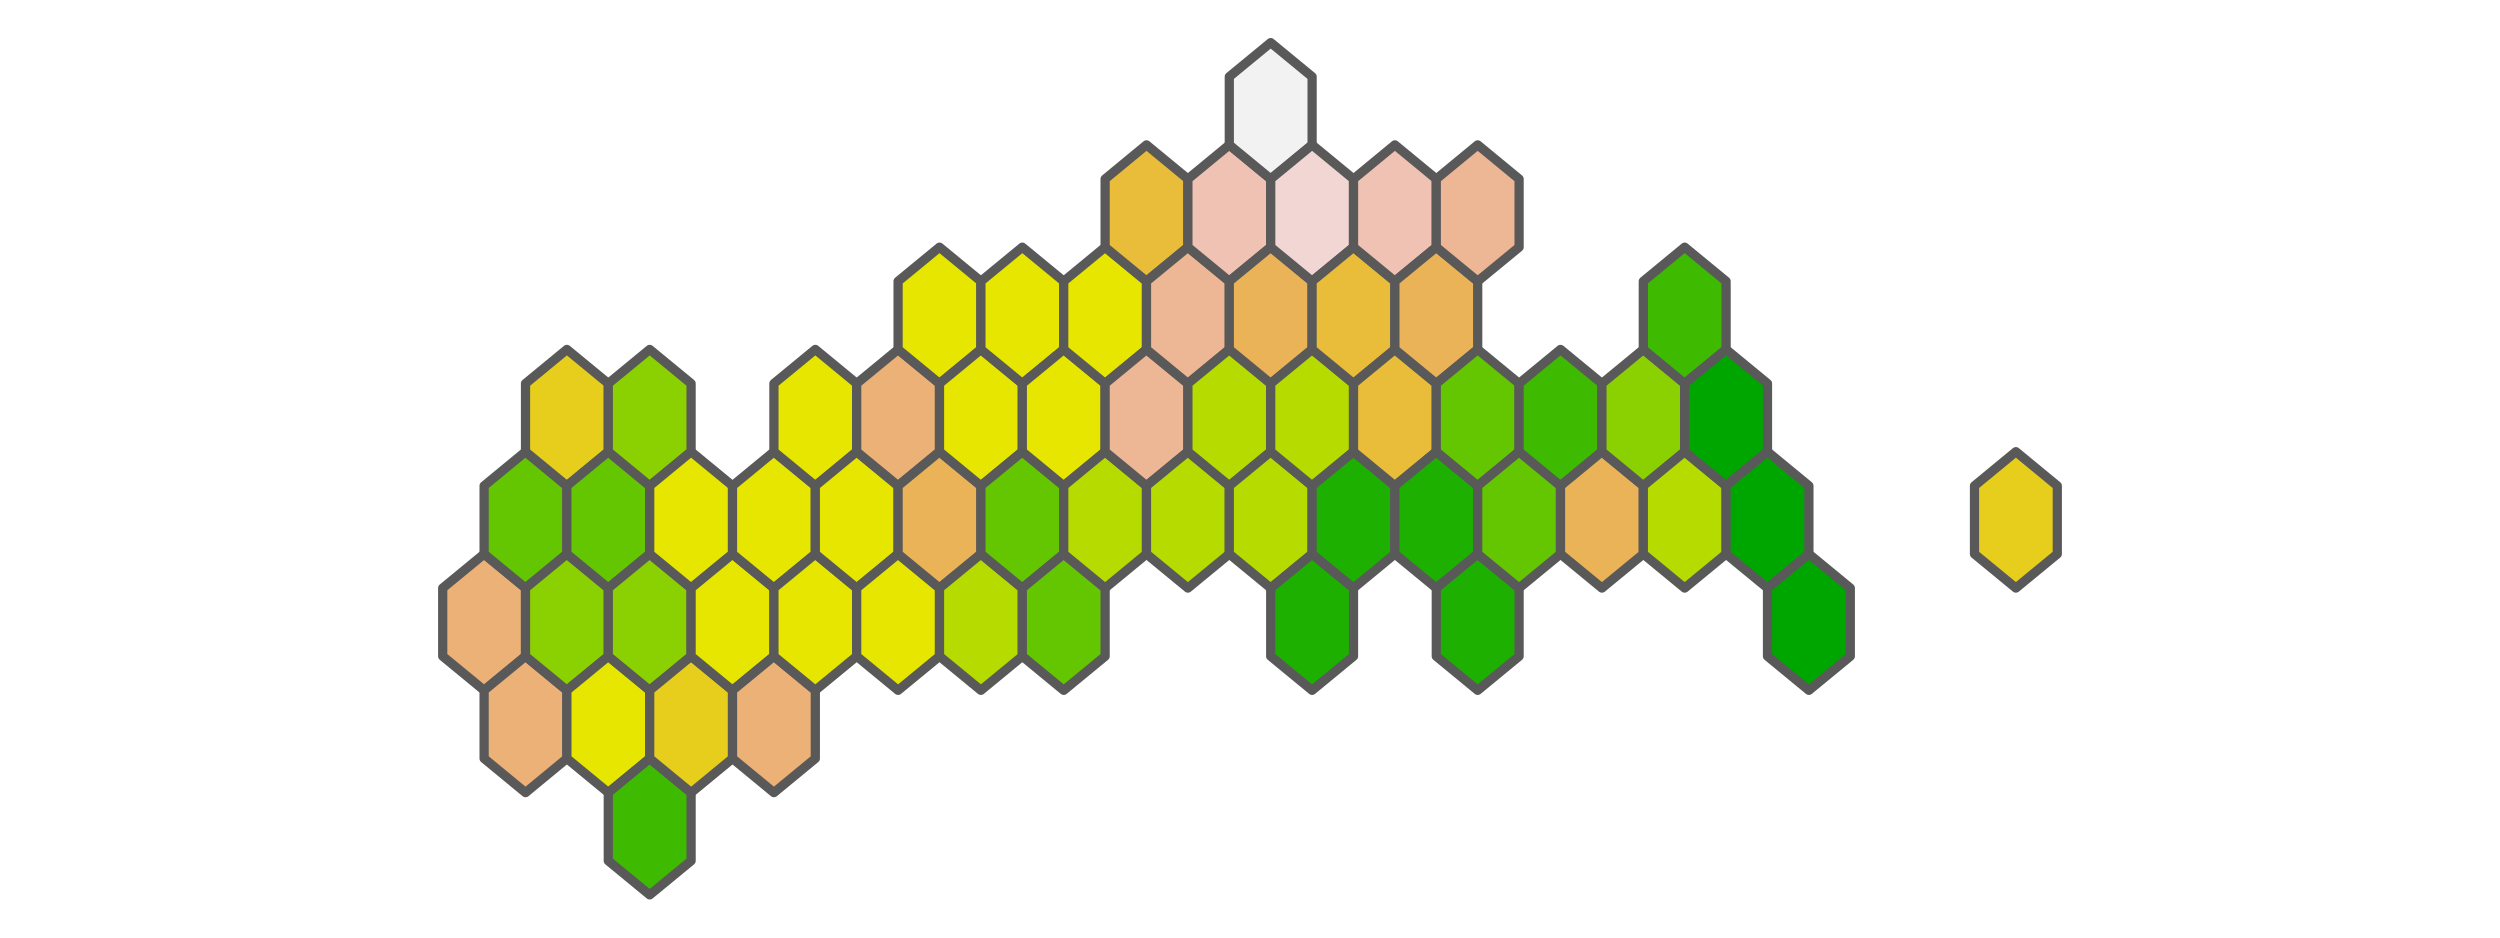 <?xml version='1.0' encoding='UTF-8' ?>
<svg xmlns='http://www.w3.org/2000/svg' xmlns:xlink='http://www.w3.org/1999/xlink' class='svglite' width='576.00pt' height='216.00pt' viewBox='0 0 576.00 216.00'>
<defs>
  <style type='text/css'><![CDATA[
    .svglite line, .svglite polyline, .svglite polygon, .svglite path, .svglite rect, .svglite circle {
      fill: none;
      stroke: #000000;
      stroke-linecap: round;
      stroke-linejoin: round;
      stroke-miterlimit: 10.00;
    }
    .svglite text {
      white-space: pre;
    }
  ]]></style>
</defs>
<rect width='100%' height='100%' style='stroke: none; fill: #FFFFFF;'/>
<defs>
  <clipPath id='cpMC4wMHw1NzYuMDB8MC4wMHwyMTYuMDA='>
    <rect x='0.00' y='0.00' width='576.00' height='216.00' />
  </clipPath>
</defs>
<g clip-path='url(#cpMC4wMHw1NzYuMDB8MC4wMHwyMTYuMDA=)'>
</g>
<defs>
  <clipPath id='cpODMuNDB8NDkyLjYwfDAuMDB8MjE2LjAw'>
    <rect x='83.40' y='0.00' width='409.20' height='216.00' />
  </clipPath>
</defs>
<g clip-path='url(#cpODMuNDB8NDkyLjYwfDAuMDB8MjE2LjAw)'>
<path d='M 111.54 159.05 L 102.00 151.20 L 102.00 135.49 L 111.54 127.64 L 121.08 135.49 L 121.08 151.20 L 111.54 159.05 Z' style='fill-rule: evenodd; fill: #ECB176; stroke-width: 2.13; stroke: #595959; stroke-linecap: butt;' />
<path d='M 121.08 182.62 L 111.54 174.76 L 111.54 159.05 L 121.08 151.20 L 130.61 159.05 L 130.61 174.76 L 121.08 182.62 Z' style='fill-rule: evenodd; fill: #ECB176; stroke-width: 2.13; stroke: #595959; stroke-linecap: butt;' />
<path d='M 121.08 135.49 L 111.54 127.64 L 111.54 111.93 L 121.08 104.07 L 130.61 111.93 L 130.61 127.64 L 121.08 135.49 Z' style='fill-rule: evenodd; fill: #63C600; stroke-width: 2.13; stroke: #595959; stroke-linecap: butt;' />
<path d='M 130.61 159.05 L 121.08 151.20 L 121.08 135.49 L 130.61 127.64 L 140.15 135.49 L 140.15 151.20 L 130.61 159.05 Z' style='fill-rule: evenodd; fill: #8BD000; stroke-width: 2.13; stroke: #595959; stroke-linecap: butt;' />
<path d='M 130.61 111.93 L 121.08 104.07 L 121.08 88.36 L 130.61 80.51 L 140.15 88.36 L 140.15 104.07 L 130.61 111.93 Z' style='fill-rule: evenodd; fill: #E7CE1D; stroke-width: 2.13; stroke: #595959; stroke-linecap: butt;' />
<path d='M 140.15 182.62 L 130.61 174.76 L 130.61 159.05 L 140.15 151.20 L 149.69 159.05 L 149.69 174.76 L 140.15 182.62 Z' style='fill-rule: evenodd; fill: #E6E600; stroke-width: 2.13; stroke: #595959; stroke-linecap: butt;' />
<path d='M 140.15 135.49 L 130.61 127.64 L 130.61 111.93 L 140.15 104.07 L 149.69 111.93 L 149.69 127.64 L 140.15 135.49 Z' style='fill-rule: evenodd; fill: #63C600; stroke-width: 2.13; stroke: #595959; stroke-linecap: butt;' />
<path d='M 149.69 206.18 L 140.15 198.33 L 140.15 182.62 L 149.69 174.76 L 159.23 182.62 L 159.23 198.33 L 149.69 206.18 Z' style='fill-rule: evenodd; fill: #3EBB00; stroke-width: 2.13; stroke: #595959; stroke-linecap: butt;' />
<path d='M 149.69 159.05 L 140.15 151.20 L 140.15 135.49 L 149.69 127.64 L 159.23 135.49 L 159.23 151.20 L 149.69 159.05 Z' style='fill-rule: evenodd; fill: #8BD000; stroke-width: 2.13; stroke: #595959; stroke-linecap: butt;' />
<path d='M 149.69 111.93 L 140.15 104.07 L 140.15 88.36 L 149.69 80.51 L 159.23 88.36 L 159.23 104.07 L 149.69 111.93 Z' style='fill-rule: evenodd; fill: #8BD000; stroke-width: 2.13; stroke: #595959; stroke-linecap: butt;' />
<path d='M 159.23 182.62 L 149.69 174.76 L 149.69 159.05 L 159.23 151.20 L 168.77 159.05 L 168.77 174.76 L 159.23 182.62 Z' style='fill-rule: evenodd; fill: #E7CE1D; stroke-width: 2.13; stroke: #595959; stroke-linecap: butt;' />
<path d='M 159.23 135.49 L 149.69 127.64 L 149.69 111.93 L 159.23 104.07 L 168.77 111.93 L 168.77 127.64 L 159.23 135.49 Z' style='fill-rule: evenodd; fill: #E6E600; stroke-width: 2.13; stroke: #595959; stroke-linecap: butt;' />
<path d='M 168.77 159.05 L 159.23 151.20 L 159.23 135.49 L 168.77 127.64 L 178.31 135.49 L 178.31 151.20 L 168.77 159.05 Z' style='fill-rule: evenodd; fill: #E6E600; stroke-width: 2.13; stroke: #595959; stroke-linecap: butt;' />
<path d='M 178.31 182.62 L 168.77 174.76 L 168.77 159.05 L 178.31 151.20 L 187.85 159.05 L 187.85 174.76 L 178.31 182.62 Z' style='fill-rule: evenodd; fill: #ECB176; stroke-width: 2.13; stroke: #595959; stroke-linecap: butt;' />
<path d='M 178.31 135.49 L 168.77 127.64 L 168.77 111.93 L 178.31 104.07 L 187.85 111.93 L 187.85 127.64 L 178.31 135.49 Z' style='fill-rule: evenodd; fill: #E6E600; stroke-width: 2.13; stroke: #595959; stroke-linecap: butt;' />
<path d='M 187.85 159.05 L 178.31 151.20 L 178.31 135.49 L 187.85 127.64 L 197.38 135.49 L 197.38 151.20 L 187.85 159.05 Z' style='fill-rule: evenodd; fill: #E6E600; stroke-width: 2.13; stroke: #595959; stroke-linecap: butt;' />
<path d='M 187.85 111.93 L 178.31 104.07 L 178.31 88.36 L 187.85 80.51 L 197.38 88.36 L 197.38 104.07 L 187.85 111.93 Z' style='fill-rule: evenodd; fill: #E6E600; stroke-width: 2.13; stroke: #595959; stroke-linecap: butt;' />
<path d='M 197.38 135.49 L 187.85 127.64 L 187.85 111.93 L 197.38 104.07 L 206.92 111.93 L 206.92 127.64 L 197.38 135.49 Z' style='fill-rule: evenodd; fill: #E6E600; stroke-width: 2.13; stroke: #595959; stroke-linecap: butt;' />
<path d='M 206.92 159.05 L 197.38 151.20 L 197.38 135.49 L 206.92 127.64 L 216.46 135.49 L 216.46 151.20 L 206.92 159.05 Z' style='fill-rule: evenodd; fill: #E6E600; stroke-width: 2.13; stroke: #595959; stroke-linecap: butt;' />
<path d='M 206.92 111.93 L 197.38 104.07 L 197.38 88.36 L 206.92 80.51 L 216.46 88.36 L 216.46 104.07 L 206.92 111.93 Z' style='fill-rule: evenodd; fill: #ECB176; stroke-width: 2.13; stroke: #595959; stroke-linecap: butt;' />
<path d='M 216.46 135.49 L 206.92 127.64 L 206.92 111.93 L 216.46 104.07 L 226.00 111.93 L 226.00 127.64 L 216.46 135.49 Z' style='fill-rule: evenodd; fill: #EAB358; stroke-width: 2.13; stroke: #595959; stroke-linecap: butt;' />
<path d='M 216.46 88.36 L 206.92 80.51 L 206.92 64.80 L 216.46 56.95 L 226.00 64.80 L 226.00 80.51 L 216.46 88.36 Z' style='fill-rule: evenodd; fill: #E6E600; stroke-width: 2.13; stroke: #595959; stroke-linecap: butt;' />
<path d='M 226.00 159.05 L 216.46 151.20 L 216.46 135.49 L 226.00 127.64 L 235.54 135.49 L 235.54 151.20 L 226.00 159.05 Z' style='fill-rule: evenodd; fill: #B6DB00; stroke-width: 2.13; stroke: #595959; stroke-linecap: butt;' />
<path d='M 226.00 111.93 L 216.46 104.07 L 216.46 88.36 L 226.00 80.51 L 235.54 88.36 L 235.54 104.07 L 226.00 111.93 Z' style='fill-rule: evenodd; fill: #E6E600; stroke-width: 2.13; stroke: #595959; stroke-linecap: butt;' />
<path d='M 235.54 135.49 L 226.00 127.64 L 226.00 111.93 L 235.54 104.07 L 245.08 111.93 L 245.08 127.64 L 235.54 135.49 Z' style='fill-rule: evenodd; fill: #63C600; stroke-width: 2.13; stroke: #595959; stroke-linecap: butt;' />
<path d='M 235.54 88.36 L 226.00 80.51 L 226.00 64.80 L 235.54 56.95 L 245.08 64.80 L 245.08 80.51 L 235.54 88.36 Z' style='fill-rule: evenodd; fill: #E6E600; stroke-width: 2.13; stroke: #595959; stroke-linecap: butt;' />
<path d='M 245.08 159.05 L 235.54 151.20 L 235.54 135.49 L 245.08 127.64 L 254.62 135.49 L 254.62 151.20 L 245.08 159.05 Z' style='fill-rule: evenodd; fill: #63C600; stroke-width: 2.13; stroke: #595959; stroke-linecap: butt;' />
<path d='M 245.08 111.93 L 235.54 104.07 L 235.54 88.36 L 245.08 80.51 L 254.62 88.36 L 254.62 104.07 L 245.08 111.93 Z' style='fill-rule: evenodd; fill: #E6E600; stroke-width: 2.13; stroke: #595959; stroke-linecap: butt;' />
<path d='M 254.62 135.49 L 245.08 127.64 L 245.08 111.93 L 254.62 104.07 L 264.15 111.93 L 264.15 127.64 L 254.62 135.49 Z' style='fill-rule: evenodd; fill: #B6DB00; stroke-width: 2.13; stroke: #595959; stroke-linecap: butt;' />
<path d='M 254.62 88.36 L 245.08 80.51 L 245.08 64.80 L 254.62 56.95 L 264.15 64.80 L 264.15 80.51 L 254.62 88.36 Z' style='fill-rule: evenodd; fill: #E6E600; stroke-width: 2.13; stroke: #595959; stroke-linecap: butt;' />
<path d='M 264.15 111.93 L 254.62 104.07 L 254.62 88.36 L 264.15 80.51 L 273.69 88.36 L 273.69 104.07 L 264.15 111.93 Z' style='fill-rule: evenodd; fill: #EDB694; stroke-width: 2.13; stroke: #595959; stroke-linecap: butt;' />
<path d='M 264.15 64.80 L 254.62 56.95 L 254.62 41.24 L 264.15 33.38 L 273.69 41.24 L 273.69 56.95 L 264.15 64.80 Z' style='fill-rule: evenodd; fill: #E9BD3A; stroke-width: 2.13; stroke: #595959; stroke-linecap: butt;' />
<path d='M 273.69 135.49 L 264.15 127.64 L 264.15 111.93 L 273.69 104.07 L 283.23 111.93 L 283.23 127.64 L 273.69 135.49 Z' style='fill-rule: evenodd; fill: #B6DB00; stroke-width: 2.13; stroke: #595959; stroke-linecap: butt;' />
<path d='M 273.69 88.36 L 264.15 80.51 L 264.15 64.80 L 273.69 56.95 L 283.23 64.80 L 283.23 80.51 L 273.69 88.36 Z' style='fill-rule: evenodd; fill: #EDB694; stroke-width: 2.13; stroke: #595959; stroke-linecap: butt;' />
<path d='M 283.23 111.93 L 273.69 104.07 L 273.69 88.36 L 283.23 80.51 L 292.77 88.36 L 292.77 104.07 L 283.23 111.93 Z' style='fill-rule: evenodd; fill: #B6DB00; stroke-width: 2.13; stroke: #595959; stroke-linecap: butt;' />
<path d='M 283.23 64.80 L 273.69 56.95 L 273.69 41.24 L 283.23 33.38 L 292.77 41.24 L 292.77 56.95 L 283.23 64.80 Z' style='fill-rule: evenodd; fill: #EFC2B3; stroke-width: 2.13; stroke: #595959; stroke-linecap: butt;' />
<path d='M 292.77 135.49 L 283.23 127.64 L 283.23 111.93 L 292.77 104.07 L 302.31 111.93 L 302.31 127.64 L 292.77 135.49 Z' style='fill-rule: evenodd; fill: #B6DB00; stroke-width: 2.13; stroke: #595959; stroke-linecap: butt;' />
<path d='M 292.77 88.36 L 283.23 80.51 L 283.23 64.80 L 292.77 56.95 L 302.31 64.80 L 302.31 80.51 L 292.77 88.36 Z' style='fill-rule: evenodd; fill: #EAB358; stroke-width: 2.13; stroke: #595959; stroke-linecap: butt;' />
<path d='M 292.77 41.24 L 283.23 33.38 L 283.23 17.67 L 292.77 9.82 L 302.31 17.67 L 302.31 33.38 L 292.77 41.24 Z' style='fill-rule: evenodd; fill: #F2F2F2; stroke-width: 2.13; stroke: #595959; stroke-linecap: butt;' />
<path d='M 302.31 159.05 L 292.77 151.20 L 292.77 135.49 L 302.31 127.64 L 311.85 135.49 L 311.85 151.20 L 302.31 159.05 Z' style='fill-rule: evenodd; fill: #1DB000; stroke-width: 2.13; stroke: #595959; stroke-linecap: butt;' />
<path d='M 302.31 111.93 L 292.77 104.07 L 292.77 88.36 L 302.31 80.51 L 311.85 88.36 L 311.85 104.07 L 302.31 111.93 Z' style='fill-rule: evenodd; fill: #B6DB00; stroke-width: 2.13; stroke: #595959; stroke-linecap: butt;' />
<path d='M 302.31 64.80 L 292.77 56.95 L 292.77 41.24 L 302.31 33.38 L 311.85 41.24 L 311.85 56.95 L 302.31 64.80 Z' style='fill-rule: evenodd; fill: #F1D6D3; stroke-width: 2.13; stroke: #595959; stroke-linecap: butt;' />
<path d='M 311.85 135.49 L 302.31 127.64 L 302.31 111.93 L 311.85 104.07 L 321.38 111.93 L 321.38 127.64 L 311.85 135.49 Z' style='fill-rule: evenodd; fill: #1DB000; stroke-width: 2.13; stroke: #595959; stroke-linecap: butt;' />
<path d='M 311.85 88.36 L 302.31 80.51 L 302.31 64.80 L 311.85 56.95 L 321.38 64.80 L 321.38 80.51 L 311.85 88.36 Z' style='fill-rule: evenodd; fill: #E9BD3A; stroke-width: 2.13; stroke: #595959; stroke-linecap: butt;' />
<path d='M 321.38 111.93 L 311.85 104.07 L 311.85 88.36 L 321.38 80.51 L 330.92 88.36 L 330.92 104.07 L 321.38 111.93 Z' style='fill-rule: evenodd; fill: #E9BD3A; stroke-width: 2.13; stroke: #595959; stroke-linecap: butt;' />
<path d='M 321.38 64.80 L 311.85 56.95 L 311.85 41.24 L 321.38 33.38 L 330.92 41.24 L 330.92 56.95 L 321.38 64.80 Z' style='fill-rule: evenodd; fill: #EFC2B3; stroke-width: 2.13; stroke: #595959; stroke-linecap: butt;' />
<path d='M 330.92 135.49 L 321.38 127.64 L 321.38 111.93 L 330.92 104.07 L 340.46 111.93 L 340.46 127.64 L 330.92 135.49 Z' style='fill-rule: evenodd; fill: #1DB000; stroke-width: 2.13; stroke: #595959; stroke-linecap: butt;' />
<path d='M 330.92 88.36 L 321.38 80.51 L 321.38 64.80 L 330.92 56.95 L 340.46 64.80 L 340.46 80.51 L 330.92 88.36 Z' style='fill-rule: evenodd; fill: #EAB358; stroke-width: 2.13; stroke: #595959; stroke-linecap: butt;' />
<path d='M 340.46 159.05 L 330.92 151.20 L 330.92 135.49 L 340.46 127.64 L 350.00 135.49 L 350.00 151.20 L 340.46 159.05 Z' style='fill-rule: evenodd; fill: #1DB000; stroke-width: 2.13; stroke: #595959; stroke-linecap: butt;' />
<path d='M 340.46 111.93 L 330.92 104.07 L 330.92 88.36 L 340.46 80.51 L 350.00 88.36 L 350.00 104.07 L 340.46 111.93 Z' style='fill-rule: evenodd; fill: #63C600; stroke-width: 2.13; stroke: #595959; stroke-linecap: butt;' />
<path d='M 340.46 64.80 L 330.92 56.95 L 330.92 41.24 L 340.46 33.38 L 350.00 41.24 L 350.00 56.95 L 340.46 64.80 Z' style='fill-rule: evenodd; fill: #EDB694; stroke-width: 2.13; stroke: #595959; stroke-linecap: butt;' />
<path d='M 350.00 135.49 L 340.46 127.64 L 340.46 111.93 L 350.00 104.07 L 359.54 111.93 L 359.54 127.64 L 350.00 135.49 Z' style='fill-rule: evenodd; fill: #63C600; stroke-width: 2.13; stroke: #595959; stroke-linecap: butt;' />
<path d='M 359.54 111.93 L 350.00 104.07 L 350.00 88.36 L 359.54 80.51 L 369.08 88.36 L 369.08 104.07 L 359.54 111.93 Z' style='fill-rule: evenodd; fill: #3EBB00; stroke-width: 2.13; stroke: #595959; stroke-linecap: butt;' />
<path d='M 369.08 135.49 L 359.54 127.64 L 359.54 111.93 L 369.08 104.07 L 378.62 111.93 L 378.62 127.64 L 369.08 135.49 Z' style='fill-rule: evenodd; fill: #EAB358; stroke-width: 2.13; stroke: #595959; stroke-linecap: butt;' />
<path d='M 378.62 111.93 L 369.08 104.07 L 369.08 88.36 L 378.62 80.51 L 388.15 88.36 L 388.15 104.07 L 378.62 111.93 Z' style='fill-rule: evenodd; fill: #8BD000; stroke-width: 2.13; stroke: #595959; stroke-linecap: butt;' />
<path d='M 388.15 135.49 L 378.62 127.64 L 378.62 111.93 L 388.15 104.07 L 397.69 111.93 L 397.69 127.64 L 388.15 135.49 Z' style='fill-rule: evenodd; fill: #B6DB00; stroke-width: 2.13; stroke: #595959; stroke-linecap: butt;' />
<path d='M 388.15 88.36 L 378.62 80.51 L 378.62 64.80 L 388.15 56.95 L 397.69 64.80 L 397.69 80.51 L 388.15 88.36 Z' style='fill-rule: evenodd; fill: #3EBB00; stroke-width: 2.13; stroke: #595959; stroke-linecap: butt;' />
<path d='M 397.69 111.93 L 388.15 104.07 L 388.15 88.36 L 397.69 80.51 L 407.23 88.36 L 407.23 104.07 L 397.69 111.93 Z' style='fill-rule: evenodd; fill: #00A600; stroke-width: 2.13; stroke: #595959; stroke-linecap: butt;' />
<path d='M 407.23 135.49 L 397.69 127.64 L 397.69 111.93 L 407.23 104.07 L 416.77 111.93 L 416.77 127.64 L 407.23 135.49 Z' style='fill-rule: evenodd; fill: #00A600; stroke-width: 2.13; stroke: #595959; stroke-linecap: butt;' />
<path d='M 416.77 159.05 L 407.23 151.20 L 407.23 135.49 L 416.77 127.64 L 426.31 135.49 L 426.31 151.20 L 416.77 159.05 Z' style='fill-rule: evenodd; fill: #00A600; stroke-width: 2.13; stroke: #595959; stroke-linecap: butt;' />
<path d='M 464.46 135.49 L 454.92 127.64 L 454.92 111.93 L 464.46 104.07 L 474.00 111.93 L 474.00 127.64 L 464.46 135.49 Z' style='fill-rule: evenodd; fill: #E7CE1D; stroke-width: 2.13; stroke: #595959; stroke-linecap: butt;' />
</g>
<g clip-path='url(#cpMC4wMHw1NzYuMDB8MC4wMHwyMTYuMDA=)'>
</g>
</svg>
